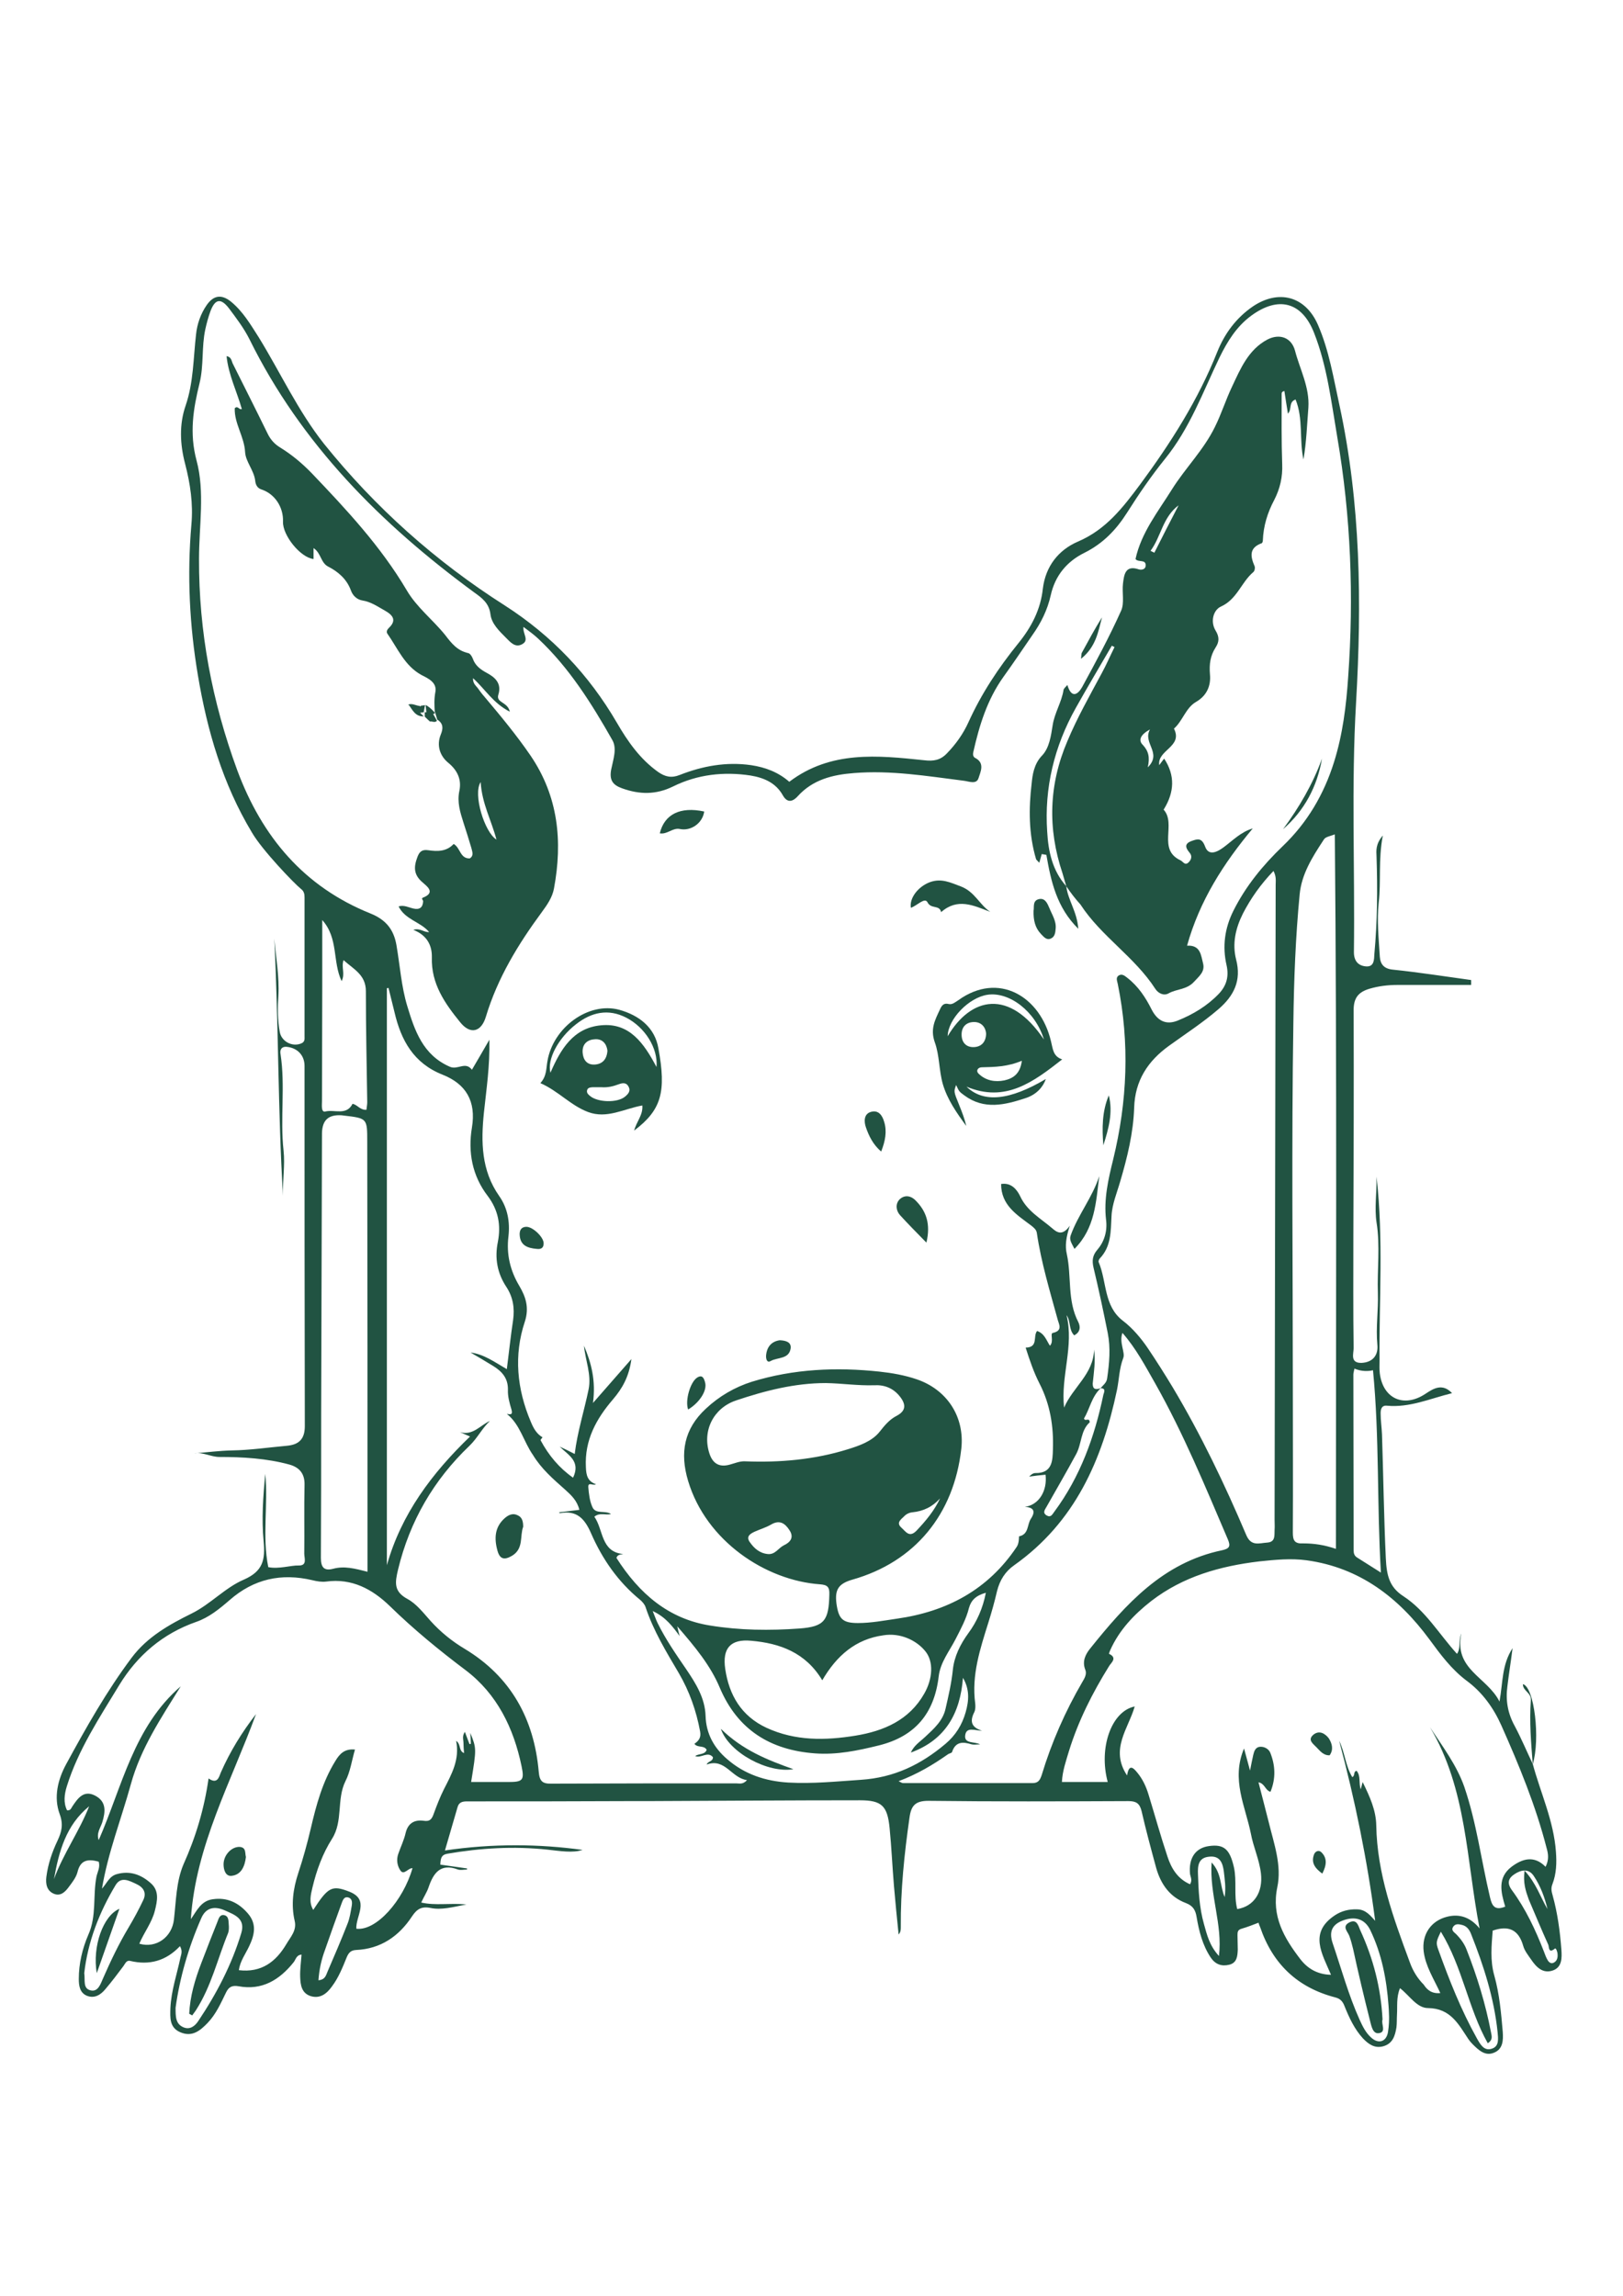 <?xml version="1.0" encoding="utf-8"?>
<!-- Generator: Adobe Illustrator 24.2.3, SVG Export Plug-In . SVG Version: 6.00 Build 0)  -->
<svg version="1.1" id="Layer_1" xmlns="http://www.w3.org/2000/svg" xmlns:xlink="http://www.w3.org/1999/xlink" x="0px" y="0px"
	 viewBox="0 0 595.3 841.9" style="enable-background:new 0 0 595.3 841.9; fill: #215342;" xml:space="preserve">
<g>
	<path d="M562.2,646.9c2.9,10.7,7.7,20.9,8.5,32.2c0.3,4,0.2,8-1.3,11.9c-0.6,1.5-0.3,2.7,0.1,4.1c1.8,6.5,2.7,13.2,3.2,19.9
		c0.2,2.9,0.3,6.4-3.1,7.6c-3.7,1.3-6.1-1.2-8-4c-1.1-1.6-2.4-3.2-2.9-5c-1.7-6-5.4-7.6-11.2-5.6c-0.4,5.4-1,10.9,0.6,16.5
		c1.9,6.8,2.5,13.7,3.1,20.7c0.2,3,0.1,6.3-3.3,7.6c-3.2,1.3-5.6-1-7.8-3.2c-0.5-0.5-1.1-1.2-1.5-1.8c-3.6-5.4-6.5-11.3-14.8-11.4
		c-4.1,0-6.7-4.5-10.3-7.3c-1.4,3.4-0.9,6.6-1.1,9.7c-0.1,1.6,0,3.1-0.2,4.7c-0.5,3-1.3,5.9-4.8,6.9c-3.2,0.9-5.5-0.8-7.5-2.9
		c-3.1-3.4-5-7.5-6.7-11.7c-0.6-1.6-1.4-2.8-3.4-3.3c-13.9-3.6-23-12.3-27.6-25.8c-0.2-0.5-0.4-0.9-0.6-1.6
		c-2.1,0.8-4.1,1.6-6.2,2.2c-1.4,0.4-1.5,1.2-1.5,2.3c0,1.8,0.1,3.6,0.1,5.4c-0.1,2.4-0.3,4.8-3.1,5.5c-2.8,0.7-5.1-0.1-6.8-2.6
		c-3-4.5-4.3-9.6-5.2-14.9c-0.4-2.5-1.3-4.1-3.9-5.1c-5.9-2.2-9.2-6.9-10.9-12.8c-1.9-7-3.8-14-5.4-21c-0.7-2.8-2-3.6-4.8-3.6
		c-24.5,0.1-49,0.2-73.4-0.1c-4.8,0-6.3,1.8-6.9,6.1c-1.9,13.3-3.3,26.7-3.2,40.2c0,0.9,0,1.8-0.8,2.7c-0.6-5.9-1.2-11.8-1.7-17.7
		c-0.6-7.1-0.9-14.2-1.6-21.3c-0.8-8.2-2.9-10.2-10.9-10.2c-26,0-52.1,0.2-78.1,0.3c-1.8,0-5.7,0-7.7,0c-19.4,0.1-38.9,0.1-58.3,0.1
		c-1.7,0-3,0.3-3.5,2.2c-1.4,4.8-2.8,9.6-4.6,15.8c17.6-2.6,34.6-2.4,50.5-0.2c-3.6,1.2-8.3,0.4-12.9-0.1
		c-12.3-1.3-24.5-0.6-36.7,1.5c-2.3,0.4-2.5,1.8-2.6,4c3.3,0.5,6.6,0.9,9.8,1.4c0,0.1,0,0.2,0,0.4c-1.1,0-2.3,0.3-3.3,0
		c-6.4-2.4-9,1.2-10.8,6.5c-0.6,1.8-1.7,3.4-2.7,5.6c5.4,1.2,10.4,0.1,16.6,0.7c-5.2,1-9.2,2.1-13.1,1.3c-3.4-0.7-5.1,0.4-6.9,3.1
		c-4.8,7.3-11.5,11.9-20.5,12.3c-1.9,0.1-2.7,1-3.4,2.6c-1.5,3.7-3,7.5-5.4,10.7c-1.9,2.7-4.4,4.7-7.9,3.6c-3.3-1.1-3.7-4.1-3.8-7
		c-0.1-2.7,0.3-5.4,0.5-8.2c-1.9,0.1-2.1,1.8-2.9,2.8c-5.2,6.5-11.6,10.4-20.2,8.8c-2.3-0.4-3.6,0.2-4.6,2.3
		c-1.9,3.9-3.7,8-6.8,11.2c-2.7,2.8-5.6,5.2-9.9,3.4c-4.1-1.7-3.8-5.4-3.7-8.9c0.3-6.4,2.4-12.4,3.7-18.6c0.3-1.2,0.8-2.4-0.2-4.1
		c-5.1,5.4-11.2,7.1-18.3,5.4c-1.4-0.3-1.8,1.1-2.5,2c-2.1,2.8-4.2,5.6-6.5,8.3c-1.7,2.1-4,3.6-6.8,2.5c-2.7-1.1-3-3.8-3-6.2
		c0-5.6,1.3-11.1,3.5-16.2c3.1-6.9,1.6-14.3,3-21.4c0.4-1.7,1.4-3.4,0.8-5.4c-3.8-1-6.7-0.8-7.8,3.9c-0.5,1.9-1.9,3.7-3.1,5.3
		c-1.3,1.8-3,3.6-5.5,2.6c-2.7-1.1-3.1-3.7-2.8-6.2c0.6-4.7,2.1-9.1,4.1-13.3c1.5-3.2,2.2-5.9,0.8-9.7c-2.3-6.2-0.7-12.7,2.4-18.4
		c7.3-13.4,14.8-26.7,24-39c5.7-7.6,13.7-12.1,22-16.2c6.9-3.4,12.3-9.5,19.1-12.4c7.1-3.1,7.9-7.3,7.3-14
		c-0.8-8.2-0.2-16.5,0.6-24.8c1.1,11.4-1.2,22.9,1.1,34.2c3.8,0.8,8.4-0.7,11.1-0.6c3.3,0.1,2.1-2.7,2.1-4.3
		c0.1-8.4-0.1-16.8,0.1-25.3c0.1-4.2-2-6.4-5.5-7.4c-8.4-2.3-17.2-2.8-25.7-2.8c-3.2,0-6.1-1.9-9.3-1.3c4.6-0.4,9.3-1,13.9-1.1
		c6.7-0.1,13.4-1.1,20.1-1.7c4.4-0.4,6.6-2.4,6.6-7.2c-0.1-44-0.1-88.1-0.1-132.1c0-3.9-2.6-6.6-6.5-7c-2.1-0.2-2.6,1.3-2.3,2.7
		c1.8,11.7-0.2,23.5,1.1,35.3c0.6,5.4-0.4,11.1-0.2,16.6c-1.9-31.4-1.6-62.9-3.2-94.3c0.6,7,1.9,14,1.5,21
		c-0.3,4.4-0.3,8.8,0.5,13.2c0.6,3.5,4.6,5.7,8,4.2c1.3-0.6,1.1-1.7,1.1-2.6c0-17,0-33.9,0-50.9c0-1.2-0.2-2.3-1.3-3.1
		c-2.6-2.1-14.3-14.3-18-20.7C81.7,287.5,76,268,72.6,247.7c-3.1-18.3-4-36.8-2.4-55.3c0.7-7.6-0.4-15-2.3-22.3
		c-1.9-7.2-2.2-14.5,0.2-21.4c2.9-8.5,2.8-17.3,3.8-26c0.4-3.9,1.7-7.6,3.9-10.8c2.5-3.6,5.4-4.1,8.9-1.3c4.4,3.6,7.2,8.4,10.2,13.1
		c8,13,14.4,27,23.9,39c18.8,23.4,41,43.2,66.3,59.3c17.3,11.1,30.9,25.4,41.2,43.1c4,6.9,8.5,13.3,15.1,18c2.6,1.8,4.9,2.3,7.9,1.1
		c8.4-3.3,17.1-4.9,26.2-3.6c5.3,0.8,10,2.6,14,6.1c15.2-11.5,32.4-9.7,49.5-7.9c3.4,0.4,5.9,0,8.3-2.5c3.3-3.4,6-7.2,7.9-11.4
		c4.8-10.6,11.1-20.1,18.4-29.1c4.7-5.8,8.1-12.3,8.9-19.9c1-8.2,5.7-14.2,12.9-17.3c10.3-4.4,16.5-12.5,22.9-21.1
		c11.2-15.2,21.2-30.9,28.2-48.5c2.7-6.7,6.9-12.4,13-16.6c9.5-6.4,19.3-3.8,23.9,6.7c4.1,9.4,5.7,19.5,7.9,29.5
		c7.8,36,8.2,72.4,6.1,108.9c-1.8,30.6-0.4,61.1-0.8,91.7c0,3.2,1.6,5,4.5,5.2c3,0.2,2.9-2.6,3-4.5c1.1-11.9,1.2-23.8,0.8-35.7
		c-0.1-2.2-0.4-4.6,2.3-7.8c-1.7,9-0.6,16.8-1.5,24.6c-0.7,6.6,0,13.2,0.4,19.8c0.2,2.8,1.5,4.5,4.9,4.8c9.6,1,19.1,2.5,28.6,3.8
		c0,0.6,0,1.2,0,1.8c-9,0-18,0-27,0c-3.5,0-6.9,0.4-10.3,1.4c-4,1.2-5.8,3.3-5.8,7.8c0.1,27.6,0,55.2-0.1,82.8
		c0,13.7-0.1,27.5,0.1,41.2c0,2-1.4,5.5,2.9,5.4c4.2-0.2,6.2-2.9,5.8-6.7c-0.6-6.3,0.4-12.6,0.2-18.9c-0.3-8.6,0.9-17.3-0.5-25.9
		c-0.8-5.3,0.1-10.6,0-16.8c2.6,23.1,0.9,45.3,1.1,67.5c0,1.6-0.1,3.1,0.1,4.7c1.2,9.3,8.9,12.7,16.8,7.4c3-2,6.2-3.9,9.7-0.2
		c-8.1,2-15.6,5.4-23.9,4.6c-2-0.2-2.3,1.4-2.3,2.8c0,2.6,0.4,5.2,0.5,7.7c0.5,15.1,0.7,30.3,1.4,45.4c0.3,6.2,1.2,10.6,6.5,14
		c8.1,5.3,13,13.8,19.6,21.1c1.5-2.1,0.4-4.3,1.6-7.5c-2.8,13.3,9.4,15.9,14,25c1.3-7.2,0.8-13.4,4.8-19.6c-0.7,5.5-1.4,9.7-1.9,14
		c-0.7,5.1,0.1,9.9,2.7,14.6C558,637.5,560,642.3,562.2,646.9C562.2,647,562.2,646.9,562.2,646.9z M185.9,518.5
		c1.2,0.2,2.3,0.5,1.7-1.6c-0.7-2.3-1.4-4.8-1.3-7.2c0.1-4.2-2.1-6.7-5.3-8.7c-2.8-1.7-5.6-3.4-8.4-5c4.9,0.6,8.8,3.5,13.3,6.1
		c0.8-6.2,1.4-12.1,2.3-18c0.6-4.4,0-8.4-2.5-12.2c-3.3-5-4.3-10.5-3.1-16.4c1.2-6.2,0.2-11.7-3.7-16.9c-5.7-7.4-7.3-16.1-5.8-25.1
		c1.6-9.7-2.2-16-10.8-19.4c-10.6-4.2-15.2-12.6-17.6-22.9c-0.7-3-1.5-5.9-2.2-8.9c-0.2,0-0.4,0.1-0.6,0.1c0,70.5,0,141,0,211.6
		c5.3-18.8,16.5-33.7,30.5-47.2c-1.6-0.7-2.6-1.1-3.7-1.6c4.8,1.4,7.5-2.6,11-4.1c-2.9,2.7-4.5,6.2-7.5,9.1
		c-13.1,12.5-21.9,27.6-26.2,45.4c-1.1,4.7-1.7,8,3.5,10.8c3.3,1.8,5.8,5.1,8.4,8c3.7,4.1,7.9,7.5,12.6,10.3
		c16.9,10.2,25.4,25.7,27.1,45c0.3,3.6,1.4,4.5,4.8,4.4c22.5-0.1,45.1-0.1,67.6-0.1c1.2,0,2.5,0.5,4-1.2c-5.7-0.7-8-8.2-14.8-5.7
		c0.4-1.3,2.3-1,2.3-2.7c-1.9-2.3-4.4,0.5-6.5-0.4c1.3-1,3.5-0.4,4.2-2.3c-1-1.8-3.3-0.6-4.5-2.2c1.6-1.1,2.5-2.3,2.1-4.5
		c-1.4-7.6-3.9-14.7-7.8-21.4c-4.6-7.8-9.3-15.5-12.2-24.2c-0.3-1-1.2-2-2-2.7c-8.1-6.6-13.9-15-18-24.4c-2.4-5.5-5.3-8.5-11.4-7.4
		c-0.1,0-0.2-0.2-0.4-0.3c2.5-0.3,4.9-0.6,7.5-0.9c-0.8-3.4-3-5.4-5.2-7.4c-4.4-3.9-8.7-7.6-11.8-12.7
		C192,528.6,190.8,522.4,185.9,518.5z M403.7,509.1c-3.3,3.1-4,7.6-6.1,11.1c0.4,1.3,2-0.6,2.1,1.4c-3.4,3-2.9,7.9-5,11.7
		c-3.5,6.5-7.2,12.8-10.8,19.2c-0.6,1.1-1.7,2.3,0.1,3.3c1.5,0.8,2-0.5,2.7-1.4c9.5-12.8,14.8-27.5,18-42.9
		C405,510.5,405.7,509.1,403.7,509.1c0.8-1.1,2.2-1.9,2.4-3.7c0.8-5.5,1.3-11.1,0.2-16.6c-1.6-8-3.3-16-5.2-23.9
		c-0.6-2.6-0.4-4.5,1.4-6.6c2.6-3,3.7-6.9,3.2-10.9c-0.9-7.6,0.8-14.9,2.6-22.2c5.2-21.3,6.1-42.7,1.7-64.3
		c-0.2-1.1-0.9-2.4,0.4-3.2c1.2-0.7,2.2,0.2,3.1,0.9c4,3.1,6.7,7.2,8.9,11.6c2.1,4.1,5.2,5.8,9.5,4.1c5.7-2.3,10.9-5.4,15.2-9.9
		c2.8-3,3.7-6.3,2.8-10.4c-1.6-6.9-0.7-13.6,2.5-20c4.5-9,10.8-16.7,18.1-23.7c9-8.6,15.1-19,18.8-30.8c3.2-10.2,4.5-20.7,5.2-31.3
		c2.1-29.4,1-58.8-4-87.9c-2.2-12.9-3.7-26-8.5-38.2c-4.5-11.5-13.2-13.6-23.1-6.3c-5.4,4-8.7,9.4-11.6,15.3
		c-6.1,12.7-10.9,26-20,37.2c-5,6.2-9.6,12.9-13.9,19.7c-4,6.3-8.8,11.3-15.6,14.7c-6.5,3.2-10.8,8.4-12.4,15.6
		c-1.2,5.4-3.6,10.2-6.8,14.7c-3.5,5.1-7,10.3-10.6,15.3c-5.9,8.3-8.8,17.7-11,27.5c-0.2,0.8-0.1,1.7,0.6,2.1c3.8,1.9,2,5.2,1.3,7.5
		c-0.8,2.4-3.6,1.1-5.5,0.9c-13.4-1.7-26.7-3.9-40.2-2.8c-7.8,0.6-15.1,2.4-20.6,8.5c-2.1,2.3-4,2.3-5.5-0.4
		c-2.6-4.6-7-6.4-11.8-7.2c-9.8-1.5-19.5-0.4-28.4,4c-6.3,3.1-12.3,3-18.7,0.7c-3.4-1.2-4.8-3-4-7c0.7-3.5,2.2-7.6,0.4-10.7
		c-7.6-13.4-15.8-26.5-27.2-37.2c-1.6-1.5-3.4-2.8-5.4-4.3c-0.3,2.6,2.2,4.8-0.4,6.3c-2.6,1.5-4.4-0.7-6-2.3
		c-2.5-2.5-5.3-5.2-5.7-8.6c-0.5-4.1-3.1-6-5.9-8c-34.2-25.1-63.5-54.4-82.5-92.9c-2-4-4.8-7.7-7.5-11.3c-3-3.9-5.1-3.5-6.8,1
		c-0.8,2.2-1.4,4.4-1.9,6.7c-1.4,6.5-0.5,13.2-2.1,19.7c-2.3,9.4-3.8,18.3-1.1,28.4c3.1,11.5,0.9,24,0.9,36
		c-0.1,26.7,4.8,52.4,14,77.5c9.1,24.5,24.5,42.8,48.9,52.6c5.7,2.3,8.5,5.9,9.5,11.5c1.3,7.5,1.8,15.3,4,22.5
		c2.7,8.9,5.7,17.9,15.6,22.2c2.9,1.3,5.7-2.1,8.1,1.1c2.1-3.6,4-6.8,6.4-11c0.2,9.8-1.1,18.2-2,26.7c-1.1,10.7-1,21.2,5.6,30.6
		c3.1,4.4,4,9.5,3.4,14.8c-0.8,6.5,0.6,12.5,4,18.2c2.3,3.9,3.7,7.9,2,13.1c-4.1,12.3-2.9,24.7,2.2,36.7c1,2.4,2.1,4.4,4.3,5.7
		c-0.3,0.4-0.8,0.9-0.7,1.1c3,5.6,6.9,10.2,11.9,13.7c2.9-6.1-1.8-8.3-4.9-11.4c1.7,0.8,3.4,1.6,5.5,2.7c1-8.2,3.5-15.9,5.1-23.7
		c1.1-5.4-1.2-10.7-1.7-16c2.7,6.3,4.4,12.8,3.3,21c5-5.7,9.1-10.4,14.1-16.1c-0.9,6.6-3.4,10.8-6.7,14.7c-6.2,7.2-10.5,15-10,24.9
		c0.1,3,0.6,5.2,3.7,6.3c-1.1,0.7-3-1.1-2.8,1.2c0.2,2.4,0.5,5,1.5,7.2c1.2,2.7,4.6,1.1,6.8,2.5c-2,0.6-4-0.7-6.1,1
		c3.4,4.8,2.3,12.9,10.6,13.7c-0.7,0.2-2,0-2.5,1.4c8.4,13.2,19.2,22.4,34.3,24.8c11,1.8,21.9,1.9,32.9,1.1
		c9.1-0.7,10.7-2.9,10.9-12.5c0.1-2.7-0.7-3.5-3.4-3.7c-20-1.4-41.8-15.9-48.4-37.9c-3.1-10.3-1.5-19.1,6.5-26.5
		c4.9-4.6,10.6-7.9,16.9-9.9c15.3-4.7,31-5.4,46.8-3.7c4.6,0.5,9.2,1.3,13.6,2.8c11.2,3.8,17.7,13.8,16.4,25.5
		c-2.7,24-17,41.5-40,48c-5.2,1.5-6.4,3.8-5.8,8.7c0.8,5.7,2.2,7.2,7.9,7.2c4.8,0,9.5-0.9,14.3-1.6c18.3-2.6,33.4-10.6,43.9-26.3
		c1-1.4,0.8-3.9,0.9-3.9c3.6-0.7,2.9-4.3,4.3-6.4c1.4-2.1,1.8-4.2-2.2-4.4c5.2-0.7,8.3-5.9,7.6-11.8c-2,0.2-4,0.4-6,0.7
		c0.7-0.8,1.5-1.3,2.3-1.3c6.2,0.1,6.3-4.6,6.4-8.7c0.3-8.4-1-16.5-4.9-24.1c-2.1-4.1-3.6-8.5-5.1-13.2c4.8-0.1,2.6-4.2,4.2-6.1
		c2.7,0.9,3.4,3.4,4.7,5.4c1.6-1.6-0.1-4.5,1.1-4.7c3.7-0.8,2.2-3.2,1.8-4.7c-2.9-10.6-6.1-21.1-7.7-32c-0.2-1.2-1.1-1.9-2.1-2.7
		c-5.2-3.9-11-7.4-11-15.2c3.7-0.6,5.8,2,7,4.5c2.5,5.4,7.5,8.1,11.7,11.7c1.6,1.4,3.7,3.1,6.5-0.9c-1.4,4.3-1.8,7.4-1.1,10.4
		c1.8,8.2,0.1,17,4.2,24.9c0.8,1.6,0.9,3.7-1.5,4.9c-2.1-2.2-1.2-5.2-2.8-7.4c2.8,11.4-2.2,22.4-0.9,33.9c3.2-7.5,10.8-12.3,11-21.3
		c0.6,4.3-0.1,8.4-0.5,12.5C400.8,509.5,401.8,509.7,403.7,509.1z M528.3,730.9c-2.4-5.2-5.4-9.8-6.1-15.2
		c-0.8-6.2,2.6-11.3,8.6-12.8c4.8-1.2,8.7,0.4,11.9,4.3c-4.9-25-4.6-51-18.2-73.8c4.7,7.2,9.8,13.9,12.6,21.9
		c4.5,13.2,6.2,26.9,9.4,40.4c0.7,3.1,1.7,5.1,5.6,3.5c-1.6-5.3-2.9-10.6,2.3-14.6c4-3,8.3-4.3,12.5,0c1.3-2.6,1-4.7,0.4-6.8
		c-4-15.6-10.1-30.4-16.6-45c-2.9-6.5-7-12.2-12.7-16.4c-5.6-4.2-9.6-9.6-13.7-15.2c-11.3-15.3-25.5-26.3-45-29
		c-5.8-0.8-11.6-0.2-17.4,0.4c-14.3,1.7-27.9,5.5-39.6,14.5c-6.4,5-11.8,10.7-15.1,18.1c-0.2,0.4-0.5,1.3-0.4,1.3
		c3.2,1.5,0.7,3.3,0,4.5c-6.1,9.8-11.3,20.1-14.7,31.1c-1.1,3.7-2.4,7.3-2.6,11.4c5.7,0,11.2,0,16.8,0c-3.4-12.6,1.4-26,9.9-27.7
		c-2.3,8.1-9.2,15.7-2.8,25.3c0.7-4.4,2.3-2.8,3.7-1.1c2,2.4,3.3,5.2,4.2,8.2c2.3,7.5,4.4,15.1,6.9,22.6c1.4,4.3,3.7,8.2,8.3,10.2
		c0.9-1.5,0.2-2.6,0-3.7c-0.6-5.8,1.9-9.6,6.9-10.3c5.6-0.8,7.7,1.2,9.2,7.8c1.1,5-0.1,10.3,1.2,15.3c6.2-1,9.5-6.2,8.7-13.1
		c-0.6-5.1-2.8-9.7-3.7-14.6c-2-10-7.3-19.8-2.5-31.2c0.8,2.9,1.4,5.1,2.2,8.1c0.5-2.5,0.8-4.1,1.2-5.8c0.3-1.3,0.8-2.7,2.3-2.9
		c1.6-0.2,3.3,0.7,3.9,2.1c1.9,4.7,2.1,9.5,0.1,14.4c-2-0.6-2-3-4.4-3.5c1.3,5.1,2.6,10,3.8,14.8c1.9,7.8,4.8,15.7,3.1,23.7
		c-2.2,10.6,2.5,18.6,8.4,26.3c2.6,3.4,6.2,5.7,11.3,5.8c-3.3-7.8-8.2-15.4,1.4-21.8c2.4-1.6,5.1-2.3,8.1-2.2c3.3,0,5,2.4,6.7,4.2
		c-2.9-22.3-7.4-44.3-13.2-66c2.1,4.3,2.3,9.2,4.8,13.3c1.1-0.4,0.3-2.1,1.6-2.3c1.6,1.9,0.7,4.4,1.5,6.8c0.2-0.8,0.4-1.4,0.7-2.7
		c2.7,5.5,4.9,10.4,5,15.9c0.3,17.7,6.3,34,12.3,50.2c1.1,3.1,2.8,5.9,5.1,8.2C523.5,729.8,525.2,731.2,528.3,730.9z M76.5,652.2
		c3.2,2.2,3.8-0.4,4.5-2.2c3.4-7.7,7.7-14.7,12.9-21.4c-9.1,24.8-22.1,48.2-23.9,75.2c2.2-3.1,3.7-6.7,8-7.3c5.4-0.8,9.6,1.3,13,5.3
		c3.3,3.9,2.3,7.9,0.4,11.9c-1.3,2.8-3.3,5.4-3.8,8.8c8.3,1,13.6-3.1,17.4-9.5c1.5-2.6,3.9-5,3.1-8.5c-1.4-6-0.6-11.8,1.3-17.6
		c1.8-5.4,3.3-10.9,4.6-16.4c2-8.6,4.3-17.1,9-24.7c1.5-2.5,3.3-4.6,7.2-4.2c-1.2,4.1-1.7,8.1-3.5,11.6c-3.3,6.7-0.8,14.6-4.9,21.1
		c-3.5,5.5-5.7,11.6-7.2,17.9c-0.6,2.6-1.4,5.4,0.3,8.2c5.4-8.3,6.8-9.2,13.2-6.7c7.7,3,2.3,9,2.6,13.6c7.3,0.9,17.2-10.3,20.6-22.2
		c-1.6-0.1-3.1,2.7-4.4,0.9c-1.2-1.7-1.6-4-0.8-6.2c0.9-2.6,2.1-5,2.7-7.7c0.9-3.6,3.3-4.8,6.5-4.4c2.4,0.4,3.1-0.6,3.8-2.6
		c1.1-3,2.3-6.1,3.7-8.9c2.8-5.5,5.9-10.9,4.5-17.8c1.9,1.3,0.8,3.6,2.9,4.5c-0.1-1.4-0.2-2.6-0.2-3.7c0-1.2-0.6-2.4,0.5-4.1
		c0.7,1.9,1.2,3.2,1.7,4.5c0.2,0,0.3-0.1,0.5-0.1c0-1.1-0.1-2.2-0.2-4c2.3,5.7,2.3,5.7,0.3,18c4.6,0,9.1,0,13.6,0
		c5.3,0,6-0.6,4.9-5.8c-2.9-14-9-26.5-20.5-35.2c-9.7-7.3-19.1-15-27.8-23.5c-6.4-6.2-13.9-10.3-23.4-9c-1.6,0.2-3.4-0.1-5-0.5
		c-11.4-2.7-21.5-0.5-30.4,7.3c-3.7,3.2-7.6,6.4-12.3,8c-12.2,4.3-21.5,12.2-28.2,23.2c-7.2,11.9-15,23.6-19.2,37.1
		c-0.9,2.9-1.3,6,0.1,8.8c1.3,0.1,1.5-0.8,1.9-1.4c2-3,4.2-6.2,8.4-4c4.2,2.2,3.8,5.9,2.6,9.8c-0.7,2.1-2.2,4-1.3,6.5
		c8.6-19.6,12.8-41.5,30.1-56.4C59,630.1,51.6,641.2,48,654.3c-3.5,12.7-8.4,25.1-10.6,38.3c1.8-1.9,2.6-4.5,5.4-5.3
		c4.9-1.4,9,0.2,12.5,3.3c3.2,2.8,2.4,6.5,1.5,10.1c-1.1,4.4-4,8-5.7,12.1c6.2,1.8,12-2.4,12.7-8.9c0.8-6.8,0.8-13.8,3.5-20.2
		C71.8,673.7,74.9,663.4,76.5,652.2z M467.1,319.4c-4.7,4.9-8.3,10-11.2,15.6c-2.7,5.4-4,11-2.5,16.9c2,7.7-0.8,13.3-6.5,18.2
		c-5.7,4.9-12,9-18.1,13.4c-7.8,5.6-12.5,12.8-12.8,22.7c-0.3,9.2-2.5,18.2-5.1,27c-1.2,4.2-3,8.4-3.2,12.7
		c-0.3,5.7-0.1,11.2-4.3,15.6c-0.3,0.3-0.6,1.1-0.4,1.4c3,7.1,1.8,16,8.8,21.4c3.7,2.8,6.9,6.7,9.2,10.1c3.1,4.6,6.2,9.5,9.1,14.3
		c10.4,17.4,19.1,35.6,27,54.2c1.8,4.3,4.7,3,7.7,2.8c3.1-0.2,2.6-2.7,2.7-4.6c0.1-1.3,0-2.6,0-3.9c0.1-77.6,0.3-155.2,0.4-232.8
		C467.9,323.1,468.2,321.5,467.1,319.4z M329.6,653.2c1,0.5,1.3,0.7,1.7,0.7c15.8,0,31.6,0,47.4,0c2.2,0,2.8-1.2,3.4-3
		c3.6-11.9,8.6-23.3,14.9-34.1c0.8-1.3,1.7-2.9,1.1-4.4c-1.3-3.2,0.1-5.8,1.8-7.9c13-16.2,26.7-31.5,48.4-36
		c2.7-0.6,3.1-1.5,2.1-3.9c-8.3-19.4-16.3-38.9-26.7-57.3c-3.6-6.3-7-12.8-12-18.5c-1.3,3.5,1.1,7.2,0.3,9.2
		c-1.5,3.9-1.5,7.8-2.3,11.7c-5.4,25.7-15.4,48.5-37.7,64.3c-3.3,2.3-5.3,5.5-6.3,9.5c-0.9,3.9-2,7.8-3.2,11.6
		c-3,9.6-6.2,19.2-4.8,29.6c0.1,1,0.1,2.2-0.3,3.1c-1.7,3.3-1.3,5.6,2.8,6.9c-2.5,0-5.9-1.7-6.2,1.9c-0.2,2.9,3.4,2,5.5,3.1
		c-1.3,0-2.2,0.2-3.1,0c-3.2-1-5.9-1.1-7.2,2.8c-0.1,0.4-1.1,0.5-1.6,0.9C342.2,647.2,336.5,650.6,329.6,653.2z M490,568
		c0-87.7,0.4-174.7-0.4-262c-3.3,1.1-3.5,1-4.3,2.3c-4,6.1-7.9,12.3-8.6,19.7c-1.5,15.6-2.1,31.3-2.3,46.8
		c-0.7,44.5-0.2,89.1-0.2,133.6c0,17.9,0.1,35.7,0,53.6c0,2.9,0.6,4.2,3.9,4C481.8,566,485.6,566.5,490,568z M134.8,576.4
		c0-2.4,0-4.3,0-6.3c0-50.5,0-101-0.1-151.4c0-8.6,0-8.6-8.6-9.6c-0.3,0-0.5-0.1-0.8-0.1c-4.9-0.3-7.1,1.8-7.2,6.6
		c-0.1,34.4-0.2,68.9-0.3,103.3c0,17.5,0,34.9-0.1,52.4c0,3.4,1.1,4.9,4.5,4C126.3,574.2,130.1,575.2,134.8,576.4z M301.6,616.2
		c-6.1-10.2-15.6-13.6-26.1-14.5c-7.5-0.7-10.6,2.7-9.5,10.3c1.4,9.6,5.9,17.3,15.1,21.6c10.6,4.9,21.6,4.7,32.7,2.9
		c10.4-1.7,19.7-5.7,25.2-15.4c3-5.2,3.7-11.8,0.2-15.8c-3.2-3.8-9-6.6-15.2-5.6C313.9,601.1,306.9,607.1,301.6,616.2z M302.9,507.2
		c-11.4,0-22.3,2.8-33,6.4c-8.2,2.8-12.4,11.1-9.7,19.4c1.2,3.7,3.6,5.2,7.5,4.1c1.9-0.5,3.6-1.3,5.6-1.2
		c12.7,0.5,25.4-0.6,37.6-4.4c4.2-1.3,8.9-2.9,11.7-6.4c1.9-2.4,3.6-4.5,6.3-5.9c3.2-1.7,3.6-3.9,1.3-6.9c-2.5-3.3-5.9-4.5-9.5-4.3
		C314.7,508.2,308.8,507.3,302.9,507.2z M239.4,590.8c0.8,1.9,1.2,3.2,1.8,4.4c2.9,5.9,6.7,11.4,10.4,16.8c3.6,5.3,7,10.7,7.2,17.3
		c0.2,6.5,3.1,11.7,7.9,15.8c6.4,5.6,14.1,8.1,22.4,8.6c8.9,0.5,17.7-0.4,26.6-1c12.3-0.8,22.1-5.6,31.1-13.2
		c3.7-3.1,6.1-7,7.4-11.6c1.2-4.2,1.5-8.4-1-12.6c-1,13.1-6.5,22.8-19.1,27.4c1.1-2.6,3.4-4,5.3-5.8c3.1-2.9,6.4-5.8,7.4-10.2
		c1.1-4.8,2.2-9.5,2.7-14.4c0.5-4.8,2.7-9.3,5.7-13.4c3.1-4.2,5.3-9.1,6.4-14.8c-3.6,1-5.4,2.7-6.2,5.6c-1,4-3,7.7-4.9,11.4
		c-2.3,4.5-5.6,8.5-6.2,13.7c-1.6,13.5-8.6,22-22,25.3c-7.7,1.9-15.4,3.5-23.4,2.9c-16.2-1.2-28.3-8.5-34.9-24.1
		c-3.4-8.1-9-14.9-15.6-22.5c0.5,2.1,0.7,2.9,0.9,3.6C246.8,596.6,244.3,593.1,239.4,590.8z M134.4,407c0.1-1,0.3-1.9,0.3-2.8
		c-0.2-13.6-0.5-27.2-0.5-40.7c0-6-4.4-8-8.2-11.4c-0.9,2.8,0.7,4.9-0.7,7.7c-3.4-7.2-1.1-15.7-7.1-22.4c0,8.8,0,16.6,0,24.5
		c0,14-0.1,27.9-0.1,41.9c0,1.4-0.4,4.3,1.3,3.8c3.3-0.8,7.7,1.6,9.9-2.8C131.1,405.1,132,407.1,134.4,407z M496.8,501.9
		c-0.2,1-0.4,1.6-0.4,2.2c0,21.5,0.1,43,0.1,64.5c0,1.1,0.3,2,1.3,2.6c2.7,1.7,5.4,3.4,8.7,5.5c-1.5-25.1-0.5-49.6-2.9-74.2
		C501.9,502.9,499.4,503,496.8,501.9z M64.4,736.3c0,3.3,0,6,3,7.2c2.3,0.9,4.1-0.5,5.3-2.3c6.7-10,12.3-20.7,15.8-32.3
		c1.6-5.3-2.4-6.7-6-8.3c-3.8-1.7-7-1.1-8.7,2.9C69.1,714.2,65.9,725.4,64.4,736.3z M509.5,739.6c-0.1-2.3-0.1-3.2-0.2-4.1
		c-0.7-9.6-2.5-19-6.7-27.7c-2-4.1-5.6-5.2-10.1-3.5c-4.2,1.6-5,4.4-3.7,8.3c3.2,9.4,5.8,19,9.9,28.1c1.1,2.4,2.2,4.7,4.2,6.5
		c2.7,2.5,5.6,1.6,6.2-2C509.5,742.8,509.5,740.5,509.5,739.6z M30.9,723.6c0.4,2.5-0.6,5.6,2.3,6.3c2.8,0.7,3.7-2.4,4.6-4.4
		c2.8-6.4,5.8-12.7,9.4-18.7c1.9-3.2,3.7-6.5,5.3-9.9c1.4-2.8,0.1-4.8-2.5-6c-2.6-1.2-5.6-2.9-7.6,0.4
		C36.4,701.3,32.2,712.1,30.9,723.6z M528.5,708.4c-1.7,3.5-1.9,4-0.9,6.7c4,11.1,8.3,22,14.1,32.4c1.2,2.1,2.6,4.8,5.5,3.8
		c2.8-0.9,2.3-3.8,2.1-6.1c-1.3-12.5-5.1-24.3-9.7-35.9c-0.6-1.6-1.6-3-3.4-3.4c-1.2-0.3-2.4-0.5-3.2,0.7c-0.8,1.2,0.2,1.9,1,2.6
		c1.7,1.7,3.1,3.6,3.9,5.7c3.9,9.9,7,20,9,30.5c0.2,1.2,0.8,2.6-1.2,3.9C538.5,736.5,536.5,721.5,528.5,708.4z M449.2,695.7
		c0.5-3.7,0-6.5-0.3-9.3c-0.4-3.2-1.4-6-5.5-5.5c-3.9,0.4-4.1,3.4-4,6.3c0.2,6.2,0.5,12.4,2.2,18.4c1.1,3.9,2,7.9,5.5,11.7
		c1.4-11.7-3.5-22.3-2.7-34.3C448.2,687.1,447.4,691.5,449.2,695.7z M559.2,686c4.3,4.7,5.8,9.7,8.4,14.1c-1-4.3-2.6-8.5-5-12.1
		c-1.9-2.9-4.7-2.3-7.1-0.7c-2.3,1.5-2.8,3.3-1,5.8c5.1,6.9,8.7,14.6,11.8,22.6c0.4,1.1,0.8,2.2,1.4,3.2c0.5,0.8,1.3,1.4,2.3,0.8
		c1.1-0.6,1.4-1.8,1.3-3c0-0.9-0.6-2.5-1-2.1c-2.4,2-2.1-0.7-2.4-1.4c-2.5-5.5-4.8-11.1-7.2-16.7C559.6,693.4,558.6,690.5,559.2,686
		z M116.8,726.2c2.6-0.2,2.8-2,3.4-3.3c2.5-5.8,5-11.6,7.3-17.5c0.8-2,1.1-4.2,1.5-6.4c0.2-1.2,0.3-2.8-1.4-3.2
		c-1.5-0.3-1.9,1.2-2.3,2.2c-2.1,5.7-4.1,11.4-6.1,17.1C117.9,718.6,117.1,722.1,116.8,726.2z M281.6,569.9c2.7,0.3,3.9-2.2,5.9-3.2
		c2.4-1.1,3.8-2.9,2.1-5.5c-1.6-2.5-3.6-4-6.8-2.1c-1.9,1.1-4,1.7-6,2.6c-1.5,0.7-3.3,1.7-1.8,3.8
		C276.6,567.8,278.6,569.6,281.6,569.9z M344.8,549.5c-2.8,3.1-6.1,4.7-10.2,5.1c-1.1,0.1-2.3,0.7-3,1.5c-1.1,1.1-3,2.3-1,4.1
		c1.6,1.4,2.9,3.9,5.6,1.1C339.6,557.7,342.7,554,344.8,549.5z M19.8,689.1c3.4-9.3,9.3-17.5,12.9-26.7
		C24.2,669.3,21.6,679,19.8,689.1z"/>
	<path d="M562.2,647c-0.6-7.8-1.3-15.7-0.7-23.5c0.2-2.8-3-3.4-2.9-5.9C562.8,618.8,565,637.7,562.2,647
		C562.2,646.9,562.2,647,562.2,647z"/>
	<path d="M391.1,325c0.6,5.1,4,9.4,4.4,15.6c-7.9-7.8-10-17.3-11.7-27.1c-0.6-0.1-1.1-0.2-1.7-0.3c-0.3,1-0.6,2.1-0.9,3.2
		c-0.9-1-1.2-1.2-1.2-1.4c-2.7-9.1-2.7-18.5-1.6-27.7c0.3-3,0.8-7.1,3.8-10.2c2.7-2.8,3.3-7.3,3.9-11.1c0.7-4.6,3.3-8.5,4-13
		c0.1-0.5,0.7-1,1.4-1.8c1.5,5,3.8,3.6,5.4,0.8c5-9.2,10-18.4,14.3-28c1.3-2.8,0.3-6.7,0.7-10c0.4-3.2,0.8-6.9,5.8-5.2
		c1,0.3,2.4,0,2.5-1.2c0.3-2.7-2.7-1.2-3.7-2.6c2.1-9.7,8.3-17.4,13.4-25.6c4.9-7.8,11.6-14.4,15.7-22.8c2.4-4.8,4-10,6.3-14.8
		c3.1-6.6,6-13.6,13-17.3c4.5-2.3,8.8-0.7,10.1,4.1c1.8,6.9,5.4,13.4,4.9,20.9c-0.5,6.3-0.7,12.6-1.8,19c-1.6-7.2,0-14.9-2.9-22
		c-2.7,1-1.2,3.5-2.8,5.2c-0.5-3-0.9-5.7-1.3-8.3c-1,0.2-1,0.7-1,1.2c0,8.5-0.1,17.1,0.2,25.6c0.2,4.7-0.8,9-2.9,13.1
		c-2.5,4.7-4,9.6-4.2,14.9c0,0.4-0.2,0.9-0.4,1c-4.7,1.7-4.2,4.8-2.6,8.5c0.2,0.6,0,1.7-0.5,2.1c-4.4,3.7-5.9,9.9-11.8,12.6
		c-2.8,1.2-4.1,5.5-2,8.9c1.4,2.3,1.3,4.1,0,6.1c-2,3.1-2.4,6.2-2.1,9.9c0.4,4.1-1.1,7.8-5.1,10.1c-3.8,2.2-4.9,7-8.1,9.8
		c3.4,6.7-6.2,7.8-5.4,13.4c0.6-0.8,1.2-1.7,1.8-2.4c4.1,6.2,3.7,12.3,0,18.4c-0.1,0.1-0.2,0.3-0.2,0.3c4.8,5.3-2.4,14.6,6.2,18.6
		c1,0.5,1.6,2,2.9,0.8c1-0.9,1.5-2.3,0.5-3.5c-1.6-1.9-2.1-3.4,0.7-4.4c2.2-0.8,3.7-1.2,4.9,2c1.3,3.7,4.5,2,6.7,0.4
		c3.4-2.5,6.4-5.7,10.8-7c-10.7,12.8-19.5,26.5-24.1,43c5-0.3,5.1,3.6,5.9,6.6c0.7,3-1.5,4.6-3.4,6.7c-2.7,2.9-6.3,2.5-9.3,4.2
		c-1.8,1-3.8-0.1-4.8-1.6c-7.6-11.8-19.9-19.3-27.5-31C394.4,329.6,392.7,327.4,391.1,325c-0.5-1.6-0.9-3.2-1.4-4.8
		c-5.5-16.4-5-32.5,1.8-48.4c3.6-8.6,8.2-16.7,12.6-24.9c1.7-3.1,3.1-6.4,4.7-9.6c-0.3-0.2-0.7-0.3-1-0.5
		c-4.4,7.6-8.9,15.1-13.2,22.8c-7.9,14.1-11.6,29.3-10.5,45.4C384.5,312.2,386,319.3,391.1,325z M432.3,185.3
		c-5.9,4.4-6.4,11.5-10.3,16.7c0.5,0.2,0.9,0.5,1.4,0.7C426.3,196.9,429.3,191.1,432.3,185.3z M421,281.4c5.4-5.4-2-8.8,0.8-13.9
		c-3.5,1.9-4.4,4-2.6,5.7C421.3,275.5,421.8,277.7,421,281.4z"/>
	<path d="M159.5,261.4c-0.2-2.6-0.3-5.1,0.2-7.7c0.6-3.4-2.6-4.9-5-6.1c-6.3-3.4-8.8-9.8-12.6-15.2c-0.5-0.7-0.1-1.5,0.5-2.1
		c3-2.8,1.5-4.7-1.3-6.3c-2.7-1.5-5.2-3.3-8.4-3.8c-1.9-0.3-3.5-1.7-4.2-3.7c-1.5-4.1-4.6-6.8-8.3-8.7c-2.8-1.4-2.6-5-5.4-6.8
		c0,1.5,0,2.7,0,4c-4.8-0.5-11.4-8.7-11.2-13.7c0.2-5.3-3-10.2-7.9-11.8c-1.6-0.5-2.2-1.9-2.3-3.3c-0.5-3.8-3.5-6.9-3.7-10.4
		c-0.3-5.7-4-10.5-3.8-16.1c1.2-1.1,1.5,0.7,2.6,0.3c-1.8-6.4-4.9-12.5-5.6-19.4c1.7,0.3,1.8,1.6,2.2,2.6
		c4.3,8.6,8.6,17.1,12.8,25.7c1.1,2.3,2.6,4,4.8,5.3c4.2,2.6,7.9,5.7,11.4,9.3c12.8,13.4,25.4,26.9,34.9,43
		c3.7,6.3,9.6,10.8,14.1,16.4c2.3,3,4.4,5.7,8.4,6.6c0.7,0.1,1.4,1.2,1.7,2c0.9,2.6,2.8,4,5.2,5.3c2.8,1.5,5.5,3.7,4.2,7.9
		c-1,3.1,3.4,2.6,4.2,6.3c-6.1-3.1-9-8.2-13.5-12.3c-0.1,1.9,1,2.7,1.7,3.6c0.8,1.1,1.5,2.1,2.4,3.1c5.9,7,11.8,14.1,17,21.7
		c10.2,15,11.8,31.4,8.6,48.7c-0.6,3.3-2.5,6-4.4,8.6c-8.7,11.8-16.3,24.2-20.6,38.5c-1.7,5.6-5.7,6.6-9.4,2
		c-5.6-6.9-10.7-14.1-10.4-23.8c0.1-4.3-1.7-8.1-6.8-10.1c2.5-0.8,3.9,1,5.8,0.8c-3.2-3.8-8.8-4.5-11.2-9.4c2-0.6,3.7,0.4,5.5,0.8
		c2.3,0.5,3.4-0.5,3.5-2.7c0-0.4-0.8-1-0.1-1.3c5-1.9,1.2-4.4-0.1-5.6c-3.3-2.8-3.3-5.6-1.9-9.3c0.8-2.2,1.9-2.8,4-2.5
		c3.4,0.5,6.7,0.5,9.3-2.3c2.5,1.4,2.3,5.4,5.9,5.3c1.6-1,0.9-2.5,0.6-3.8c-0.9-3.1-1.9-6.2-2.9-9.3c-1.2-3.8-2.4-7.5-1.5-11.7
		c0.8-3.9-0.5-7.3-4-10.2c-3.1-2.5-4.5-6.4-2.8-10.5c0.9-2.2,0.9-4-1.3-5.4c0,0,0,0.1,0,0.1c-0.3-0.9-0.5-1.9-0.8-2.8L159.5,261.4z
		 M182.1,307.9c-1.9-7.2-5.3-13.1-5.8-21.1C173.4,291.2,177.7,305.2,182.1,307.9z"/>
	<path d="M389.6,388.5c-10.6,8.3-20.8,16-35.1,10c6.3,6.1,15.9,5,29.1-2.8c-1,2.9-3.4,5.7-7.4,7c-7.6,2.5-15.2,4.4-22.5-1
		c-1.9-1.4-1.9-1.4-3-3.8c-0.9,2.4-0.9,2.4,1.1,7.3c1,2.5,2,5,2.6,7.7c-3.5-4.8-6.9-9.6-8.6-15.4c-1.4-5-1.2-10.5-2.9-15.2
		c-1.8-5,0.1-8.3,1.9-12.2c0.6-1.3,1.3-2.4,3.2-1.9c1.3,0.3,2.4-0.7,3.5-1.4c14.7-10.6,30.1-1.5,34,15.1
		C386.2,384.6,386.2,387.4,389.6,388.5z M382.9,381.2c-3.1-10.3-12.7-17.6-20.7-16.4c-6.8,1-14.5,8.9-14.6,15.2
		C356.1,365.6,370.2,362.4,382.9,381.2z M374.8,389c-5.2,2.2-9.9,2.3-14.7,2.4c-1.4,0-2.3,1.3-1.1,2.4c2.6,2.5,6,3.1,9.4,2.4
		C371.5,395.5,374.2,393.9,374.8,389z M361.7,379.1c-0.2-2.6-1.9-4.3-4.4-4.3c-2.7,0-4.6,1.6-4.6,4.6c0,2.9,1.7,4.7,4.5,4.6
		C359.9,383.9,361.6,382.2,361.7,379.1z"/>
	<path d="M232.6,414.6c0.9-3.4,3.3-5.7,3-9.2c-6.7,1.2-13,5-19.9,2.4c-6.4-2.4-10.9-7.7-17.5-10.6c2.4-2.6,2.1-5.5,2.6-8.1
		c2.1-12.3,15-21.8,26.3-18.8c7.2,2,13.1,6.4,14.4,14.2C244.4,400.3,242.7,407,232.6,414.6z M240.8,391.3c0.6-7-4.3-14.6-11.1-18.1
		c-6.6-3.4-12.8-2-18.4,2.4c-6.6,5.1-10.7,13-9.4,17.8c3.7-8.6,8.4-16.5,18.6-17.4C230.9,375,236.2,382.6,240.8,391.3z M220.5,398.7
		c-1,0-2.1,0-3.1,0c-0.9,0.1-1.9,0.1-2.1,1.3c-0.1,0.9,0.5,1.4,1.1,1.9c2.8,2.4,10,2.6,12.8,0.3c1.1-0.9,2.2-2,1.4-3.6
		c-0.8-1.7-2.2-1.5-3.6-1C224.9,398.4,222.8,398.9,220.5,398.7z M222.8,385.3c-0.3-2.5-1.8-4.3-4.4-4.2c-2.8,0.1-4.9,1.6-4.7,4.9
		c0.2,2.6,1.5,4.5,4.3,4.4C220.9,390.3,222.6,388.5,222.8,385.3z"/>
	<path d="M363.2,334.4c-6.2-2.4-12-5.2-18,0.1c-0.6-2.8-3.7-1-5-3.6c-1-2-3.9,1.3-6.1,2c-0.6-3.6,2.7-7.8,7-9.4
		c4.2-1.5,7.4,0.1,11.4,1.6C357.6,327.1,359.2,331.7,363.2,334.4z"/>
	<path d="M339.8,455.7c-3.7-3.8-6.8-6.9-9.7-10.1c-1.5-1.7-1.7-4.1-0.2-5.7c1.7-1.7,4-1.6,5.9,0.3
		C339.8,444.2,341.4,448.9,339.8,455.7z"/>
	<path d="M394.1,458c-0.9-1.9-2-3.2-1.4-4.9c2.7-7.6,8-14,10.5-21.8C402,440.7,401.7,450.4,394.1,458z"/>
	<path d="M242,305.6c1.7-7,7.5-9.9,16.3-8c-0.6,4.3-4.9,7.3-9,6.4C246.7,303.5,244.7,306.1,242,305.6z"/>
	<path d="M379.1,334c0.3-1.3-0.5-3.8,2.1-4.3c2.2-0.4,3,1.7,3.7,3.3c1,2.5,2.6,4.8,2.3,7.6c-0.1,1.4-0.3,3-1.8,3.6
		c-1.6,0.7-2.6-0.7-3.6-1.7C379.7,340.3,379,337.5,379.1,334z"/>
	<path d="M323.2,422.3c-3-2.6-4.5-5.7-5.6-8.9c-0.7-2-0.8-4.8,1.7-5.6c2.8-0.9,4.3,1.1,5,3.6C325.4,414.9,324.7,418.5,323.2,422.3z"
		/>
	<path d="M252.4,516.9c-1.2-3.3,0.8-10.1,3.3-11.7c1.9-1.2,2.5,0.2,2.9,1.7C259.5,509.8,256.7,514.3,252.4,516.9z"/>
	<path d="M196.9,458c-3.5-0.3-6.2-1.3-6.3-5.4c0-1.8,0.9-2.7,2.5-2.7c2.4,0,6.4,3.9,6.3,6.1C199.4,457.6,198.5,458.2,196.9,458z"/>
	<path d="M286,491.5c2.3,0.1,4.3,0.7,4,3c-0.6,4-4.8,3.2-7.3,4.6c-1.5,0.9-1.8-1-1.7-2.1C281.3,493.8,283.1,491.9,286,491.5z"/>
	<path d="M470.6,304.1c5.9-8,10.9-16.5,14.3-25.9C483.1,288.5,478.5,297.2,470.6,304.1z"/>
	<path d="M404.7,420c-0.5-6.2-0.5-12.4,2-18.3C408.3,408,406.6,414,404.7,420z"/>
	<path d="M396.5,241.6c0.2-1.5,0.1-1.9,0.3-2.2c2.4-4.4,4.7-8.7,7.4-13C402.8,231.7,402,237.2,396.5,241.6z"/>
	<path d="M155.5,262.7c-3.2,0.2-4.2-2.4-5.7-4.4c0.3,0.2,0.7,0.4,1,0.6c0,0-0.1,0.1-0.1,0.1c-0.3-0.2-0.6-0.4-1-0.6
		c1.5-0.6,2.9,0.4,4.3,0.5c0,0,0.2,0.2,0.2,0.2l0.2-0.3c0.5-0.1,1-0.1,1.5-0.2c-0.2,0.9-0.3,1.8-0.5,2.7l0.1-0.1
		c-0.5,0.1-1.1,0.1-1.6,0.2c-0.2-0.3-0.5-0.7-0.7-1c0,0,0.1-0.1,0.1-0.1c0.2,0.3,0.5,0.7,0.7,1c0.5,0.5,1,1,1.5,1.5L155.5,262.7z"/>
	<path d="M159.5,261.4c0,0,0,0.2,0,0.2c-0.2,0.1-0.5,0.2-0.7,0.3c0,0,0.1,0,0.1,0c0.5,0.8,1,1.7,1.4,2.5c0,0,0-0.1,0-0.1
		c-0.8,0.9-1.8,0.1-2.7,0.3c0,0,0-0.3,0-0.3l0.1,0.3c-0.7-0.6-1.4-1.3-2-1.9c0,0,0.1,0.1,0.1,0.1c0-0.6,0-1.1,0-1.7l-0.1,0.1
		c0,0,0.4,0,0.4,0s0.4,0,0.4,0c0,0-0.1,0.1-0.1,0.1c-0.1-0.9-0.2-1.9-0.3-2.8C157.4,259.2,158.5,260.2,159.5,261.4z"/>
	<path d="M487.7,643.7c-2.3,0.1-3.5-1.6-4.8-2.9c-1.2-1.3-3.5-2.7-1.1-4.7c2.2-1.7,4.3-0.3,5.6,1.4
		C488.6,639.4,489.2,641.6,487.7,643.7z"/>
	<path d="M485,687.1c-2.7-2-4.2-4-3-7.1c0.4-1,1.6-1.7,2.6-0.8C486.9,681.4,486.6,684,485,687.1z"/>
	<path d="M90.2,681c-0.4,3.4-1.7,6.5-5.2,6.9c-2.2,0.3-3-2.1-3-4.2c0-3.4,2.9-6.5,5.9-6.4C90.4,677.5,89.8,679.6,90.2,681z"/>
	<path d="M191.9,559.9c-1.3,3.4,0.3,8.1-4.2,10.7c-2.6,1.5-4.3,1.3-5.2-1.8c-1.3-4.6-1.1-8.9,2.8-12.2c1.3-1.1,2.9-1.8,4.6-0.9
		C191.5,556.4,191.9,557.9,191.9,559.9z"/>
	<path d="M264.4,634c8,7.8,17,11.4,26.6,14.8C281.8,650.4,267.4,642.8,264.4,634z"/>
	<path d="M69.4,738.5c0.3-6.4,2.1-12.5,4.4-18.5c1.9-5,3.9-10.1,5.9-15.1c0.5-1.2,0.8-2.8,2.4-2.6c1.8,0.3,1.7,2,1.8,3.4
		c0.1,1,0.1,2.2-0.2,3.1c-3.9,9.5-6.2,19.7-11.9,28.5c-0.4,0.6-0.9,1.2-1.3,1.8C70.2,738.9,69.8,738.7,69.4,738.5z"/>
	<path d="M507.1,740.6c-0.6,1.6,1.5,4.6-1.3,5c-2.3,0.4-2.8-2.7-3.3-4.6c-2.2-8.7-4.3-17.5-6.2-26.3c-0.4-1.6-0.8-3.2-1.4-4.8
		c-0.6-1.6-2.8-3.4,0-4.9c2.8-1.4,3.3,1.2,4,2.8C503.7,718.2,506.5,729,507.1,740.6z"/>
	<path d="M35.5,723.6c-1.7-9.7,2.3-21.1,8.3-23.6C40.9,708.2,38.2,715.9,35.5,723.6z"/>
</g>
</svg>
